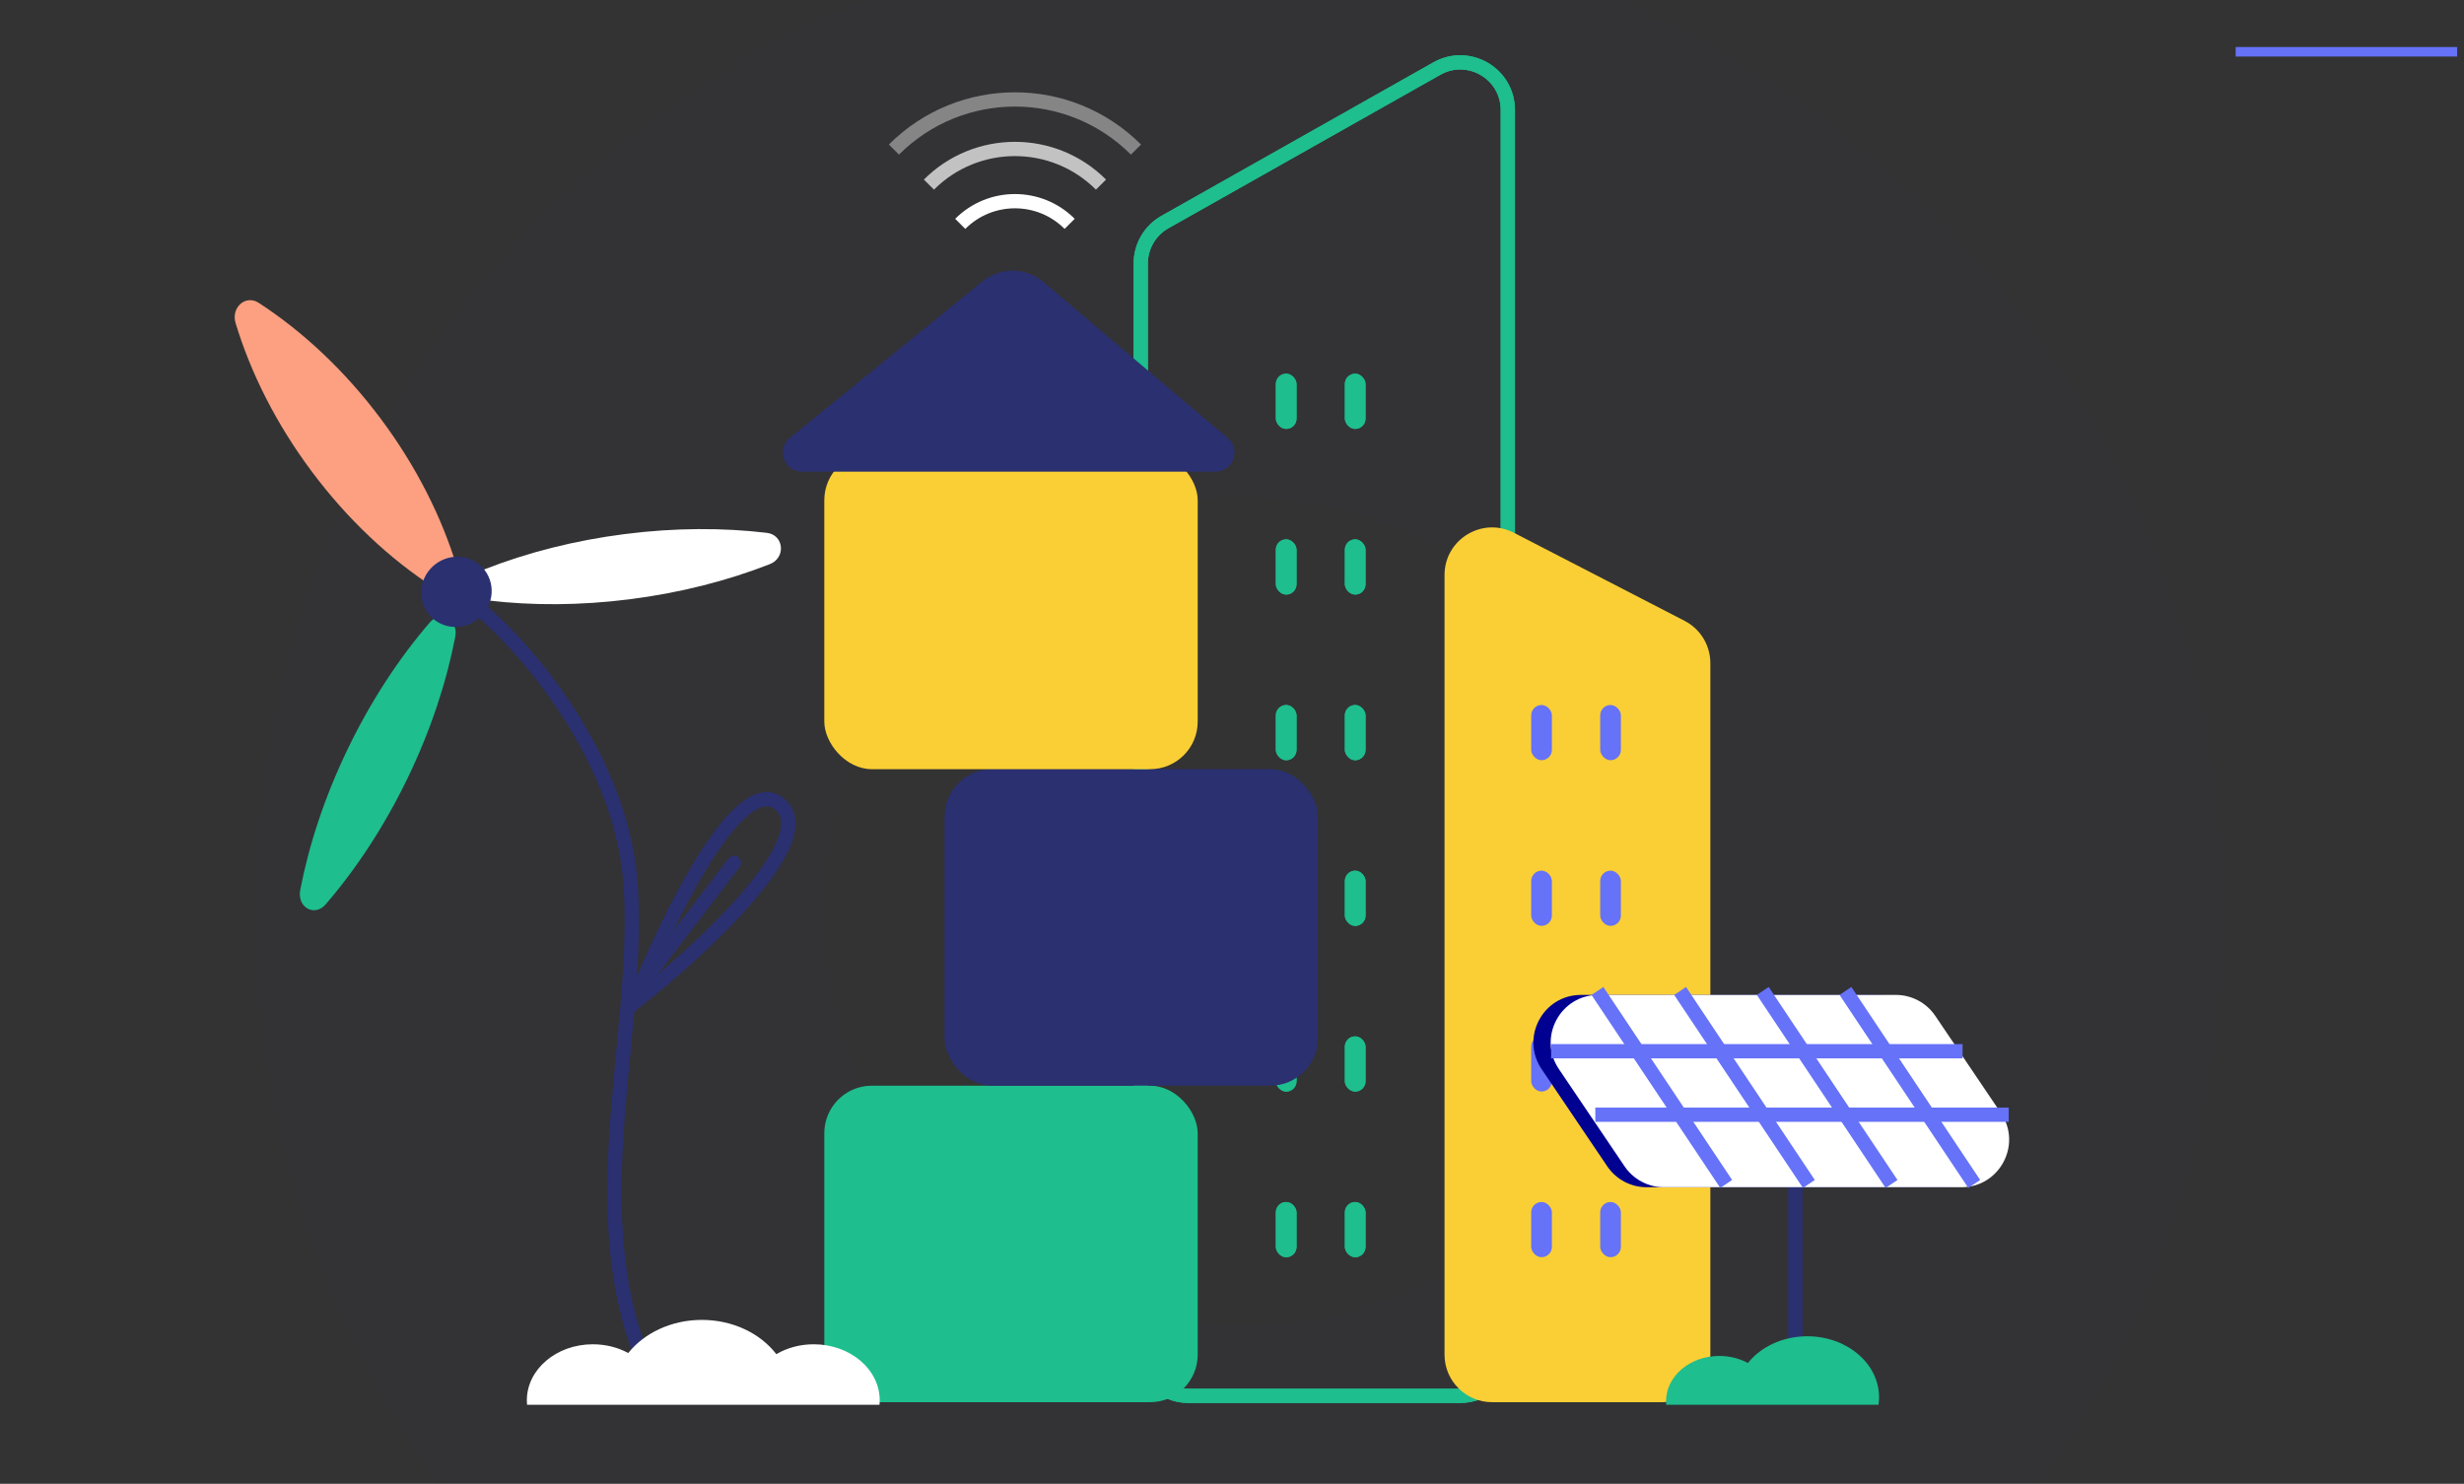 <svg width="259" height="156" viewBox="0 0 259 156" fill="none" xmlns="http://www.w3.org/2000/svg">
<rect x="0" y="0" width="259" height="156" fill="#333333" stroke="none"/>
<ellipse opacity="0.03" cx="130.22" cy="95.842" rx="73.511" ry="73.541" stroke="#2A3070" stroke-width="60"/>
<path d="M100.934 23.535C104.11 20.357 109.26 20.357 112.436 23.535" stroke="white" stroke-width="1.5"/>
<path opacity="0.7" d="M97.642 19.409C102.636 14.413 110.734 14.413 115.728 19.409" stroke="white" stroke-width="1.5"/>
<path opacity="0.4" d="M93.963 15.727C100.989 8.698 112.381 8.698 119.407 15.727" stroke="white" stroke-width="1.5"/>
<path d="M66.643 105.439C69.979 96.924 77.722 80.832 82.003 84.581C86.284 88.329 73.547 100.048 66.643 105.439Z" stroke="#2A3070" stroke-width="1.5"/>
<line x1="0.75" y1="-0.75" x2="17.629" y2="-0.75" transform="matrix(0.608 -0.796 0.786 0.601 67.024 105.204)" stroke="#2A3070" stroke-width="1.5" stroke-linecap="round"/>
<path fill-rule="evenodd" clip-rule="evenodd" d="M45.61 61.769C46.969 62.652 48.532 61.285 48.034 59.638C46.453 54.409 43.777 49.053 40.031 44.036C36.237 38.955 31.805 34.834 27.187 31.834C25.828 30.951 24.265 32.318 24.763 33.965C26.344 39.194 29.02 44.549 32.767 49.567C36.56 54.648 40.992 58.769 45.61 61.769Z" fill="#FCA081"/>
<path fill-rule="evenodd" clip-rule="evenodd" d="M50.981 59.837C49.261 60.51 49.489 62.914 51.291 63.128C55.914 63.678 60.961 63.669 66.197 63.004C71.515 62.329 76.494 61.045 80.915 59.313C82.635 58.639 82.407 56.236 80.605 56.021C75.982 55.471 70.935 55.481 65.699 56.146C60.381 56.821 55.402 58.105 50.981 59.837Z" fill="white"/>
<path fill-rule="evenodd" clip-rule="evenodd" d="M31.561 93.552C31.204 95.397 33.058 96.444 34.24 95.071C37.471 91.321 40.439 86.812 42.887 81.724C45.282 76.745 46.931 71.728 47.852 66.968C48.209 65.123 46.355 64.076 45.173 65.449C41.942 69.199 38.974 73.709 36.526 78.796C34.131 83.775 32.482 88.791 31.561 93.552Z" fill="#1EBE8E"/>
<path d="M50.569 60.274C51.603 61.66 51.303 63.666 49.862 64.751C48.42 65.836 46.418 65.562 45.384 64.177C44.35 62.792 44.65 60.785 46.091 59.7C47.533 58.615 49.535 58.889 50.569 60.274Z" fill="#2A3070" stroke="#2A3070"/>
<path d="M50.199 63.845C55.269 68.054 65.591 79.878 66.323 93.502C67.238 110.532 60.263 129.44 69.166 146.404" stroke="#2A3070" stroke-width="1.5"/>
<line x1="234.997" y1="5.444" x2="258.281" y2="5.444" stroke="#6672F8"/>
<rect x="86.645" y="114.144" width="39.25" height="33.276" rx="5" fill="#1EBE8E"/>
<rect x="134.107" y="74.123" width="2.176" height="5.806" rx="1.088" fill="#1EBE8E"/>
<rect x="134.107" y="56.705" width="2.176" height="5.806" rx="1.088" fill="#1EBE8E"/>
<rect x="134.108" y="39.288" width="2.176" height="5.806" rx="1.088" fill="#1EBE8E"/>
<rect x="134.107" y="91.54" width="2.176" height="5.806" rx="1.088" fill="#1EBE8E"/>
<rect x="134.107" y="108.959" width="2.176" height="5.806" rx="1.088" fill="#1EBE8E"/>
<rect x="134.107" y="126.376" width="2.176" height="5.806" rx="1.088" fill="#1EBE8E"/>
<rect x="141.362" y="74.123" width="2.176" height="5.806" rx="1.088" fill="#1EBE8E"/>
<rect x="141.362" y="56.705" width="2.176" height="5.806" rx="1.088" fill="#1EBE8E"/>
<rect x="141.362" y="39.288" width="2.176" height="5.806" rx="1.088" fill="#1EBE8E"/>
<rect x="141.362" y="91.54" width="2.176" height="5.806" rx="1.088" fill="#1EBE8E"/>
<rect x="141.362" y="108.959" width="2.176" height="5.806" rx="1.088" fill="#1EBE8E"/>
<rect x="141.362" y="126.376" width="2.176" height="5.806" rx="1.088" fill="#1EBE8E"/>
<path d="M119.908 27.7C119.908 25.896 120.88 24.233 122.45 23.346L151.035 7.21C154.368 5.328 158.493 7.737 158.493 11.564V141.754C158.493 144.516 156.254 146.754 153.493 146.754H124.908C122.147 146.754 119.908 144.516 119.908 141.754V27.7Z" stroke="#1EBE8E" stroke-width="1.5"/>
<rect x="134.107" y="74.123" width="2.176" height="5.806" rx="1.088" fill="#1EBE8E"/>
<rect x="134.107" y="56.705" width="2.176" height="5.806" rx="1.088" fill="#1EBE8E"/>
<rect x="134.108" y="39.288" width="2.176" height="5.806" rx="1.088" fill="#1EBE8E"/>
<rect x="134.107" y="91.54" width="2.176" height="5.806" rx="1.088" fill="#1EBE8E"/>
<rect x="134.107" y="108.959" width="2.176" height="5.806" rx="1.088" fill="#1EBE8E"/>
<rect x="134.107" y="126.376" width="2.176" height="5.806" rx="1.088" fill="#1EBE8E"/>
<rect x="141.362" y="74.123" width="2.176" height="5.806" rx="1.088" fill="#1EBE8E"/>
<rect x="141.362" y="56.705" width="2.176" height="5.806" rx="1.088" fill="#1EBE8E"/>
<rect x="141.362" y="39.288" width="2.176" height="5.806" rx="1.088" fill="#1EBE8E"/>
<rect x="141.362" y="91.54" width="2.176" height="5.806" rx="1.088" fill="#1EBE8E"/>
<rect x="141.362" y="108.959" width="2.176" height="5.806" rx="1.088" fill="#1EBE8E"/>
<rect x="141.362" y="126.376" width="2.176" height="5.806" rx="1.088" fill="#1EBE8E"/>
<path d="M119.908 27.7C119.908 25.896 120.88 24.233 122.45 23.346L151.035 7.21C154.368 5.328 158.493 7.737 158.493 11.564V141.754C158.493 144.516 156.254 146.754 153.493 146.754H124.908C122.147 146.754 119.908 144.516 119.908 141.754V27.7Z" stroke="#1EBE8E" stroke-width="1.5"/>
<path d="M179.781 69.715C179.781 67.844 178.736 66.13 177.074 65.272L159.133 56.013C155.805 54.295 151.84 56.711 151.84 60.456V142.42C151.84 145.181 154.079 147.42 156.84 147.42H174.781C177.542 147.42 179.781 145.181 179.781 142.42V69.715Z" fill="#FACF35"/>
<rect x="99.284" y="80.866" width="39.25" height="33.276" rx="5" fill="#2A3070"/>
<rect x="86.645" y="47.592" width="39.25" height="33.276" rx="5" fill="#FACF35"/>
<path d="M103.283 29.576C105.15 28.058 107.832 28.086 109.668 29.641L129.05 46.061C130.471 47.265 129.62 49.587 127.757 49.587H84.293C82.41 49.587 81.57 47.222 83.031 46.035L103.283 29.576Z" fill="#2A3070"/>
<rect x="160.949" y="74.12" width="2.176" height="5.806" rx="1.088" fill="#6672F8"/>
<rect x="160.949" y="91.537" width="2.176" height="5.806" rx="1.088" fill="#6672F8"/>
<rect x="160.949" y="108.955" width="2.176" height="5.806" rx="1.088" fill="#6672F8"/>
<rect x="160.949" y="126.372" width="2.176" height="5.806" rx="1.088" fill="#6672F8"/>
<rect x="168.203" y="74.12" width="2.176" height="5.806" rx="1.088" fill="#6672F8"/>
<rect x="168.203" y="91.537" width="2.176" height="5.806" rx="1.088" fill="#6672F8"/>
<rect x="168.203" y="108.955" width="2.176" height="5.806" rx="1.088" fill="#6672F8"/>
<rect x="168.203" y="126.372" width="2.176" height="5.806" rx="1.088" fill="#6672F8"/>
<line x1="188.715" y1="124.196" x2="188.715" y2="147.42" stroke="#2A3070" stroke-width="1.5"/>
<path d="M162.043 112.399C159.801 109.078 162.18 104.601 166.187 104.601H197.462C199.123 104.601 200.676 105.426 201.606 106.803L208.506 117.022C210.748 120.342 208.369 124.82 204.362 124.82H173.087C171.426 124.82 169.873 123.994 168.943 122.618L162.043 112.399Z" fill="#000091"/>
<path d="M163.861 112.399C161.619 109.078 163.998 104.601 168.005 104.601H199.28C200.942 104.601 202.495 105.426 203.424 106.803L210.324 117.022C212.567 120.342 210.188 124.82 206.181 124.82H174.905C173.244 124.82 171.691 123.994 170.761 122.618L163.861 112.399Z" fill="white"/>
<line x1="163.043" y1="110.522" x2="206.294" y2="110.522" stroke="#6672F8" stroke-width="1.5"/>
<line x1="167.69" y1="117.195" x2="211.144" y2="117.195" stroke="#6672F8" stroke-width="1.5"/>
<line y1="-0.75" x2="24.39" y2="-0.75" transform="matrix(0.555 0.832 -0.832 0.556 167.287 104.601)" stroke="#6672F8" stroke-width="1.5"/>
<line y1="-0.75" x2="24.39" y2="-0.75" transform="matrix(0.555 0.832 -0.832 0.556 175.978 104.601)" stroke="#6672F8" stroke-width="1.5"/>
<line y1="-0.75" x2="24.39" y2="-0.75" transform="matrix(0.555 0.832 -0.832 0.556 184.667 104.601)" stroke="#6672F8" stroke-width="1.5"/>
<line y1="-0.75" x2="24.39" y2="-0.75" transform="matrix(0.555 0.832 -0.832 0.556 193.359 104.601)" stroke="#6672F8" stroke-width="1.5"/>
<path fill-rule="evenodd" clip-rule="evenodd" d="M92.449 147.695H55.401C55.386 147.54 55.379 147.384 55.379 147.226C55.379 143.971 58.484 141.332 62.315 141.332C63.684 141.332 64.962 141.669 66.037 142.252C67.719 140.149 70.556 138.769 73.773 138.769C77.05 138.769 79.933 140.201 81.603 142.37C82.72 141.715 84.075 141.332 85.535 141.332C89.366 141.332 92.471 143.971 92.471 147.226C92.471 147.384 92.463 147.54 92.449 147.695Z" fill="white"/>
<path fill-rule="evenodd" clip-rule="evenodd" d="M175.142 147.695H197.458C197.496 147.435 197.515 147.171 197.515 146.902C197.515 143.361 194.138 140.49 189.971 140.49C187.375 140.49 185.085 141.604 183.727 143.301C182.859 142.83 181.828 142.558 180.722 142.558C177.631 142.558 175.125 144.688 175.125 147.315C175.125 147.443 175.13 147.57 175.142 147.695Z" fill="#1EBE8E"/>
</svg>
